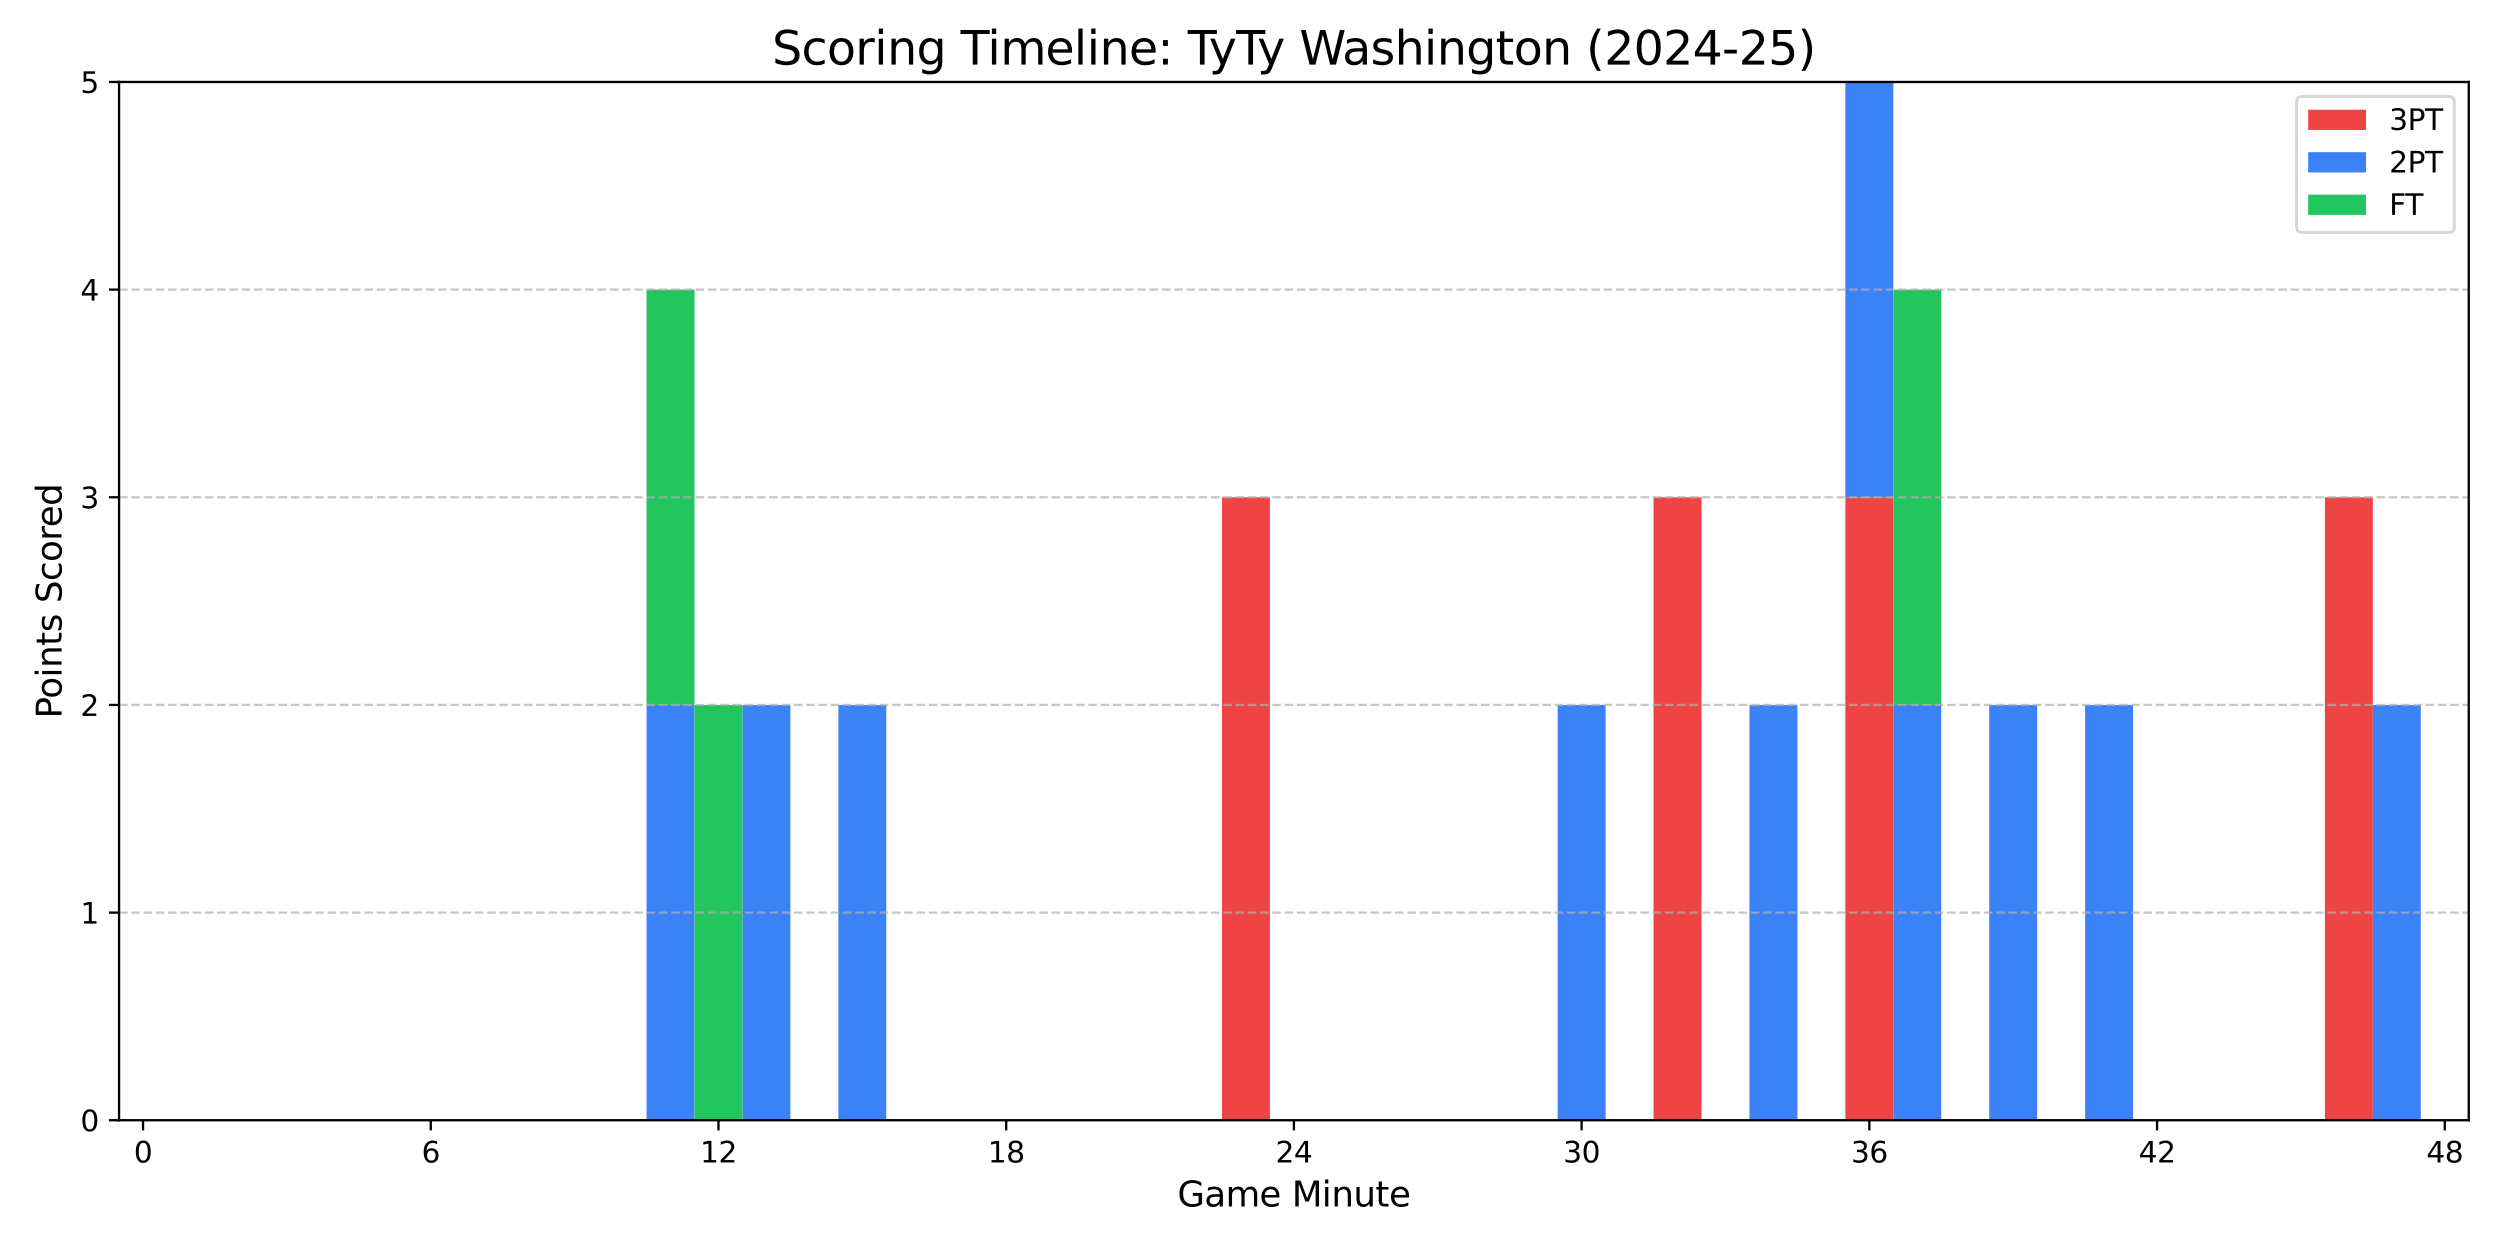 <?xml version="1.0" encoding="utf-8" standalone="no"?>
<!DOCTYPE svg PUBLIC "-//W3C//DTD SVG 1.1//EN"
  "http://www.w3.org/Graphics/SVG/1.1/DTD/svg11.dtd">
<svg xmlns:xlink="http://www.w3.org/1999/xlink" width="864pt" height="432pt" viewBox="0 0 864 432" xmlns="http://www.w3.org/2000/svg" version="1.1">
 <defs>
  <style type="text/css">*{stroke-linejoin: round; stroke-linecap: butt}</style>
 </defs>
 <g id="figure_1">
  <g id="patch_1">
   <path d="M 0 432 
L 864 432 
L 864 0 
L 0 0 
z
" style="fill: #ffffff"/>
  </g>
  <g id="axes_1">
   <g id="patch_2">
    <path d="M 41.15 387.16 
L 853.2 387.16 
L 853.2 28.32 
L 41.15 28.32 
z
" style="fill: #ffffff"/>
   </g>
   <g id="patch_3">
    <path d="M 41.15 387.16 
L 57.722 387.16 
L 57.722 387.16 
L 41.15 387.16 
z
" clip-path="url(#pd0a0f90d76)" style="fill: #ef4444"/>
   </g>
   <g id="patch_4">
    <path d="M 57.722 387.16 
L 74.295 387.16 
L 74.295 387.16 
L 57.722 387.16 
z
" clip-path="url(#pd0a0f90d76)" style="fill: #ef4444"/>
   </g>
   <g id="patch_5">
    <path d="M 74.295 387.16 
L 90.867 387.16 
L 90.867 387.16 
L 74.295 387.16 
z
" clip-path="url(#pd0a0f90d76)" style="fill: #ef4444"/>
   </g>
   <g id="patch_6">
    <path d="M 90.867 387.16 
L 107.44 387.16 
L 107.44 387.16 
L 90.867 387.16 
z
" clip-path="url(#pd0a0f90d76)" style="fill: #ef4444"/>
   </g>
   <g id="patch_7">
    <path d="M 107.44 387.16 
L 124.012 387.16 
L 124.012 387.16 
L 107.44 387.16 
z
" clip-path="url(#pd0a0f90d76)" style="fill: #ef4444"/>
   </g>
   <g id="patch_8">
    <path d="M 124.012 387.16 
L 140.585 387.16 
L 140.585 387.16 
L 124.012 387.16 
z
" clip-path="url(#pd0a0f90d76)" style="fill: #ef4444"/>
   </g>
   <g id="patch_9">
    <path d="M 140.585 387.16 
L 157.157 387.16 
L 157.157 387.16 
L 140.585 387.16 
z
" clip-path="url(#pd0a0f90d76)" style="fill: #ef4444"/>
   </g>
   <g id="patch_10">
    <path d="M 157.157 387.16 
L 173.73 387.16 
L 173.73 387.16 
L 157.157 387.16 
z
" clip-path="url(#pd0a0f90d76)" style="fill: #ef4444"/>
   </g>
   <g id="patch_11">
    <path d="M 173.73 387.16 
L 190.302 387.16 
L 190.302 387.16 
L 173.73 387.16 
z
" clip-path="url(#pd0a0f90d76)" style="fill: #ef4444"/>
   </g>
   <g id="patch_12">
    <path d="M 190.302 387.16 
L 206.874 387.16 
L 206.874 387.16 
L 190.302 387.16 
z
" clip-path="url(#pd0a0f90d76)" style="fill: #ef4444"/>
   </g>
   <g id="patch_13">
    <path d="M 206.874 387.16 
L 223.447 387.16 
L 223.447 387.16 
L 206.874 387.16 
z
" clip-path="url(#pd0a0f90d76)" style="fill: #ef4444"/>
   </g>
   <g id="patch_14">
    <path d="M 223.447 387.16 
L 240.019 387.16 
L 240.019 387.16 
L 223.447 387.16 
z
" clip-path="url(#pd0a0f90d76)" style="fill: #ef4444"/>
   </g>
   <g id="patch_15">
    <path d="M 240.019 387.16 
L 256.592 387.16 
L 256.592 387.16 
L 240.019 387.16 
z
" clip-path="url(#pd0a0f90d76)" style="fill: #ef4444"/>
   </g>
   <g id="patch_16">
    <path d="M 256.592 387.16 
L 273.164 387.16 
L 273.164 387.16 
L 256.592 387.16 
z
" clip-path="url(#pd0a0f90d76)" style="fill: #ef4444"/>
   </g>
   <g id="patch_17">
    <path d="M 273.164 387.16 
L 289.737 387.16 
L 289.737 387.16 
L 273.164 387.16 
z
" clip-path="url(#pd0a0f90d76)" style="fill: #ef4444"/>
   </g>
   <g id="patch_18">
    <path d="M 289.737 387.16 
L 306.309 387.16 
L 306.309 387.16 
L 289.737 387.16 
z
" clip-path="url(#pd0a0f90d76)" style="fill: #ef4444"/>
   </g>
   <g id="patch_19">
    <path d="M 306.309 387.16 
L 322.882 387.16 
L 322.882 387.16 
L 306.309 387.16 
z
" clip-path="url(#pd0a0f90d76)" style="fill: #ef4444"/>
   </g>
   <g id="patch_20">
    <path d="M 322.882 387.16 
L 339.454 387.16 
L 339.454 387.16 
L 322.882 387.16 
z
" clip-path="url(#pd0a0f90d76)" style="fill: #ef4444"/>
   </g>
   <g id="patch_21">
    <path d="M 339.454 387.16 
L 356.027 387.16 
L 356.027 387.16 
L 339.454 387.16 
z
" clip-path="url(#pd0a0f90d76)" style="fill: #ef4444"/>
   </g>
   <g id="patch_22">
    <path d="M 356.027 387.16 
L 372.599 387.16 
L 372.599 387.16 
L 356.027 387.16 
z
" clip-path="url(#pd0a0f90d76)" style="fill: #ef4444"/>
   </g>
   <g id="patch_23">
    <path d="M 372.599 387.16 
L 389.171 387.16 
L 389.171 387.16 
L 372.599 387.16 
z
" clip-path="url(#pd0a0f90d76)" style="fill: #ef4444"/>
   </g>
   <g id="patch_24">
    <path d="M 389.171 387.16 
L 405.744 387.16 
L 405.744 387.16 
L 389.171 387.16 
z
" clip-path="url(#pd0a0f90d76)" style="fill: #ef4444"/>
   </g>
   <g id="patch_25">
    <path d="M 405.744 387.16 
L 422.316 387.16 
L 422.316 387.16 
L 405.744 387.16 
z
" clip-path="url(#pd0a0f90d76)" style="fill: #ef4444"/>
   </g>
   <g id="patch_26">
    <path d="M 422.316 387.16 
L 438.889 387.16 
L 438.889 171.856 
L 422.316 171.856 
z
" clip-path="url(#pd0a0f90d76)" style="fill: #ef4444"/>
   </g>
   <g id="patch_27">
    <path d="M 438.889 387.16 
L 455.461 387.16 
L 455.461 387.16 
L 438.889 387.16 
z
" clip-path="url(#pd0a0f90d76)" style="fill: #ef4444"/>
   </g>
   <g id="patch_28">
    <path d="M 455.461 387.16 
L 472.034 387.16 
L 472.034 387.16 
L 455.461 387.16 
z
" clip-path="url(#pd0a0f90d76)" style="fill: #ef4444"/>
   </g>
   <g id="patch_29">
    <path d="M 472.034 387.16 
L 488.606 387.16 
L 488.606 387.16 
L 472.034 387.16 
z
" clip-path="url(#pd0a0f90d76)" style="fill: #ef4444"/>
   </g>
   <g id="patch_30">
    <path d="M 488.606 387.16 
L 505.179 387.16 
L 505.179 387.16 
L 488.606 387.16 
z
" clip-path="url(#pd0a0f90d76)" style="fill: #ef4444"/>
   </g>
   <g id="patch_31">
    <path d="M 505.179 387.16 
L 521.751 387.16 
L 521.751 387.16 
L 505.179 387.16 
z
" clip-path="url(#pd0a0f90d76)" style="fill: #ef4444"/>
   </g>
   <g id="patch_32">
    <path d="M 521.751 387.16 
L 538.323 387.16 
L 538.323 387.16 
L 521.751 387.16 
z
" clip-path="url(#pd0a0f90d76)" style="fill: #ef4444"/>
   </g>
   <g id="patch_33">
    <path d="M 538.323 387.16 
L 554.896 387.16 
L 554.896 387.16 
L 538.323 387.16 
z
" clip-path="url(#pd0a0f90d76)" style="fill: #ef4444"/>
   </g>
   <g id="patch_34">
    <path d="M 554.896 387.16 
L 571.468 387.16 
L 571.468 387.16 
L 554.896 387.16 
z
" clip-path="url(#pd0a0f90d76)" style="fill: #ef4444"/>
   </g>
   <g id="patch_35">
    <path d="M 571.468 387.16 
L 588.041 387.16 
L 588.041 171.856 
L 571.468 171.856 
z
" clip-path="url(#pd0a0f90d76)" style="fill: #ef4444"/>
   </g>
   <g id="patch_36">
    <path d="M 588.041 387.16 
L 604.613 387.16 
L 604.613 387.16 
L 588.041 387.16 
z
" clip-path="url(#pd0a0f90d76)" style="fill: #ef4444"/>
   </g>
   <g id="patch_37">
    <path d="M 604.613 387.16 
L 621.186 387.16 
L 621.186 387.16 
L 604.613 387.16 
z
" clip-path="url(#pd0a0f90d76)" style="fill: #ef4444"/>
   </g>
   <g id="patch_38">
    <path d="M 621.186 387.16 
L 637.758 387.16 
L 637.758 387.16 
L 621.186 387.16 
z
" clip-path="url(#pd0a0f90d76)" style="fill: #ef4444"/>
   </g>
   <g id="patch_39">
    <path d="M 637.758 387.16 
L 654.331 387.16 
L 654.331 171.856 
L 637.758 171.856 
z
" clip-path="url(#pd0a0f90d76)" style="fill: #ef4444"/>
   </g>
   <g id="patch_40">
    <path d="M 654.331 387.16 
L 670.903 387.16 
L 670.903 387.16 
L 654.331 387.16 
z
" clip-path="url(#pd0a0f90d76)" style="fill: #ef4444"/>
   </g>
   <g id="patch_41">
    <path d="M 670.903 387.16 
L 687.476 387.16 
L 687.476 387.16 
L 670.903 387.16 
z
" clip-path="url(#pd0a0f90d76)" style="fill: #ef4444"/>
   </g>
   <g id="patch_42">
    <path d="M 687.476 387.16 
L 704.048 387.16 
L 704.048 387.16 
L 687.476 387.16 
z
" clip-path="url(#pd0a0f90d76)" style="fill: #ef4444"/>
   </g>
   <g id="patch_43">
    <path d="M 704.048 387.16 
L 720.62 387.16 
L 720.62 387.16 
L 704.048 387.16 
z
" clip-path="url(#pd0a0f90d76)" style="fill: #ef4444"/>
   </g>
   <g id="patch_44">
    <path d="M 720.62 387.16 
L 737.193 387.16 
L 737.193 387.16 
L 720.62 387.16 
z
" clip-path="url(#pd0a0f90d76)" style="fill: #ef4444"/>
   </g>
   <g id="patch_45">
    <path d="M 737.193 387.16 
L 753.765 387.16 
L 753.765 387.16 
L 737.193 387.16 
z
" clip-path="url(#pd0a0f90d76)" style="fill: #ef4444"/>
   </g>
   <g id="patch_46">
    <path d="M 753.765 387.16 
L 770.338 387.16 
L 770.338 387.16 
L 753.765 387.16 
z
" clip-path="url(#pd0a0f90d76)" style="fill: #ef4444"/>
   </g>
   <g id="patch_47">
    <path d="M 770.338 387.16 
L 786.91 387.16 
L 786.91 387.16 
L 770.338 387.16 
z
" clip-path="url(#pd0a0f90d76)" style="fill: #ef4444"/>
   </g>
   <g id="patch_48">
    <path d="M 786.91 387.16 
L 803.483 387.16 
L 803.483 387.16 
L 786.91 387.16 
z
" clip-path="url(#pd0a0f90d76)" style="fill: #ef4444"/>
   </g>
   <g id="patch_49">
    <path d="M 803.483 387.16 
L 820.055 387.16 
L 820.055 171.856 
L 803.483 171.856 
z
" clip-path="url(#pd0a0f90d76)" style="fill: #ef4444"/>
   </g>
   <g id="patch_50">
    <path d="M 820.055 387.16 
L 836.628 387.16 
L 836.628 387.16 
L 820.055 387.16 
z
" clip-path="url(#pd0a0f90d76)" style="fill: #ef4444"/>
   </g>
   <g id="patch_51">
    <path d="M 41.15 387.16 
L 57.722 387.16 
L 57.722 387.16 
L 41.15 387.16 
z
" clip-path="url(#pd0a0f90d76)" style="fill: #3b82f6"/>
   </g>
   <g id="patch_52">
    <path d="M 57.722 387.16 
L 74.295 387.16 
L 74.295 387.16 
L 57.722 387.16 
z
" clip-path="url(#pd0a0f90d76)" style="fill: #3b82f6"/>
   </g>
   <g id="patch_53">
    <path d="M 74.295 387.16 
L 90.867 387.16 
L 90.867 387.16 
L 74.295 387.16 
z
" clip-path="url(#pd0a0f90d76)" style="fill: #3b82f6"/>
   </g>
   <g id="patch_54">
    <path d="M 90.867 387.16 
L 107.44 387.16 
L 107.44 387.16 
L 90.867 387.16 
z
" clip-path="url(#pd0a0f90d76)" style="fill: #3b82f6"/>
   </g>
   <g id="patch_55">
    <path d="M 107.44 387.16 
L 124.012 387.16 
L 124.012 387.16 
L 107.44 387.16 
z
" clip-path="url(#pd0a0f90d76)" style="fill: #3b82f6"/>
   </g>
   <g id="patch_56">
    <path d="M 124.012 387.16 
L 140.585 387.16 
L 140.585 387.16 
L 124.012 387.16 
z
" clip-path="url(#pd0a0f90d76)" style="fill: #3b82f6"/>
   </g>
   <g id="patch_57">
    <path d="M 140.585 387.16 
L 157.157 387.16 
L 157.157 387.16 
L 140.585 387.16 
z
" clip-path="url(#pd0a0f90d76)" style="fill: #3b82f6"/>
   </g>
   <g id="patch_58">
    <path d="M 157.157 387.16 
L 173.73 387.16 
L 173.73 387.16 
L 157.157 387.16 
z
" clip-path="url(#pd0a0f90d76)" style="fill: #3b82f6"/>
   </g>
   <g id="patch_59">
    <path d="M 173.73 387.16 
L 190.302 387.16 
L 190.302 387.16 
L 173.73 387.16 
z
" clip-path="url(#pd0a0f90d76)" style="fill: #3b82f6"/>
   </g>
   <g id="patch_60">
    <path d="M 190.302 387.16 
L 206.874 387.16 
L 206.874 387.16 
L 190.302 387.16 
z
" clip-path="url(#pd0a0f90d76)" style="fill: #3b82f6"/>
   </g>
   <g id="patch_61">
    <path d="M 206.874 387.16 
L 223.447 387.16 
L 223.447 387.16 
L 206.874 387.16 
z
" clip-path="url(#pd0a0f90d76)" style="fill: #3b82f6"/>
   </g>
   <g id="patch_62">
    <path d="M 223.447 387.16 
L 240.019 387.16 
L 240.019 243.624 
L 223.447 243.624 
z
" clip-path="url(#pd0a0f90d76)" style="fill: #3b82f6"/>
   </g>
   <g id="patch_63">
    <path d="M 240.019 387.16 
L 256.592 387.16 
L 256.592 387.16 
L 240.019 387.16 
z
" clip-path="url(#pd0a0f90d76)" style="fill: #3b82f6"/>
   </g>
   <g id="patch_64">
    <path d="M 256.592 387.16 
L 273.164 387.16 
L 273.164 243.624 
L 256.592 243.624 
z
" clip-path="url(#pd0a0f90d76)" style="fill: #3b82f6"/>
   </g>
   <g id="patch_65">
    <path d="M 273.164 387.16 
L 289.737 387.16 
L 289.737 387.16 
L 273.164 387.16 
z
" clip-path="url(#pd0a0f90d76)" style="fill: #3b82f6"/>
   </g>
   <g id="patch_66">
    <path d="M 289.737 387.16 
L 306.309 387.16 
L 306.309 243.624 
L 289.737 243.624 
z
" clip-path="url(#pd0a0f90d76)" style="fill: #3b82f6"/>
   </g>
   <g id="patch_67">
    <path d="M 306.309 387.16 
L 322.882 387.16 
L 322.882 387.16 
L 306.309 387.16 
z
" clip-path="url(#pd0a0f90d76)" style="fill: #3b82f6"/>
   </g>
   <g id="patch_68">
    <path d="M 322.882 387.16 
L 339.454 387.16 
L 339.454 387.16 
L 322.882 387.16 
z
" clip-path="url(#pd0a0f90d76)" style="fill: #3b82f6"/>
   </g>
   <g id="patch_69">
    <path d="M 339.454 387.16 
L 356.027 387.16 
L 356.027 387.16 
L 339.454 387.16 
z
" clip-path="url(#pd0a0f90d76)" style="fill: #3b82f6"/>
   </g>
   <g id="patch_70">
    <path d="M 356.027 387.16 
L 372.599 387.16 
L 372.599 387.16 
L 356.027 387.16 
z
" clip-path="url(#pd0a0f90d76)" style="fill: #3b82f6"/>
   </g>
   <g id="patch_71">
    <path d="M 372.599 387.16 
L 389.171 387.16 
L 389.171 387.16 
L 372.599 387.16 
z
" clip-path="url(#pd0a0f90d76)" style="fill: #3b82f6"/>
   </g>
   <g id="patch_72">
    <path d="M 389.171 387.16 
L 405.744 387.16 
L 405.744 387.16 
L 389.171 387.16 
z
" clip-path="url(#pd0a0f90d76)" style="fill: #3b82f6"/>
   </g>
   <g id="patch_73">
    <path d="M 405.744 387.16 
L 422.316 387.16 
L 422.316 387.16 
L 405.744 387.16 
z
" clip-path="url(#pd0a0f90d76)" style="fill: #3b82f6"/>
   </g>
   <g id="patch_74">
    <path d="M 422.316 171.856 
L 438.889 171.856 
L 438.889 171.856 
L 422.316 171.856 
z
" clip-path="url(#pd0a0f90d76)" style="fill: #3b82f6"/>
   </g>
   <g id="patch_75">
    <path d="M 438.889 387.16 
L 455.461 387.16 
L 455.461 387.16 
L 438.889 387.16 
z
" clip-path="url(#pd0a0f90d76)" style="fill: #3b82f6"/>
   </g>
   <g id="patch_76">
    <path d="M 455.461 387.16 
L 472.034 387.16 
L 472.034 387.16 
L 455.461 387.16 
z
" clip-path="url(#pd0a0f90d76)" style="fill: #3b82f6"/>
   </g>
   <g id="patch_77">
    <path d="M 472.034 387.16 
L 488.606 387.16 
L 488.606 387.16 
L 472.034 387.16 
z
" clip-path="url(#pd0a0f90d76)" style="fill: #3b82f6"/>
   </g>
   <g id="patch_78">
    <path d="M 488.606 387.16 
L 505.179 387.16 
L 505.179 387.16 
L 488.606 387.16 
z
" clip-path="url(#pd0a0f90d76)" style="fill: #3b82f6"/>
   </g>
   <g id="patch_79">
    <path d="M 505.179 387.16 
L 521.751 387.16 
L 521.751 387.16 
L 505.179 387.16 
z
" clip-path="url(#pd0a0f90d76)" style="fill: #3b82f6"/>
   </g>
   <g id="patch_80">
    <path d="M 521.751 387.16 
L 538.323 387.16 
L 538.323 387.16 
L 521.751 387.16 
z
" clip-path="url(#pd0a0f90d76)" style="fill: #3b82f6"/>
   </g>
   <g id="patch_81">
    <path d="M 538.323 387.16 
L 554.896 387.16 
L 554.896 243.624 
L 538.323 243.624 
z
" clip-path="url(#pd0a0f90d76)" style="fill: #3b82f6"/>
   </g>
   <g id="patch_82">
    <path d="M 554.896 387.16 
L 571.468 387.16 
L 571.468 387.16 
L 554.896 387.16 
z
" clip-path="url(#pd0a0f90d76)" style="fill: #3b82f6"/>
   </g>
   <g id="patch_83">
    <path d="M 571.468 171.856 
L 588.041 171.856 
L 588.041 171.856 
L 571.468 171.856 
z
" clip-path="url(#pd0a0f90d76)" style="fill: #3b82f6"/>
   </g>
   <g id="patch_84">
    <path d="M 588.041 387.16 
L 604.613 387.16 
L 604.613 387.16 
L 588.041 387.16 
z
" clip-path="url(#pd0a0f90d76)" style="fill: #3b82f6"/>
   </g>
   <g id="patch_85">
    <path d="M 604.613 387.16 
L 621.186 387.16 
L 621.186 243.624 
L 604.613 243.624 
z
" clip-path="url(#pd0a0f90d76)" style="fill: #3b82f6"/>
   </g>
   <g id="patch_86">
    <path d="M 621.186 387.16 
L 637.758 387.16 
L 637.758 387.16 
L 621.186 387.16 
z
" clip-path="url(#pd0a0f90d76)" style="fill: #3b82f6"/>
   </g>
   <g id="patch_87">
    <path d="M 637.758 171.856 
L 654.331 171.856 
L 654.331 28.32 
L 637.758 28.32 
z
" clip-path="url(#pd0a0f90d76)" style="fill: #3b82f6"/>
   </g>
   <g id="patch_88">
    <path d="M 654.331 387.16 
L 670.903 387.16 
L 670.903 243.624 
L 654.331 243.624 
z
" clip-path="url(#pd0a0f90d76)" style="fill: #3b82f6"/>
   </g>
   <g id="patch_89">
    <path d="M 670.903 387.16 
L 687.476 387.16 
L 687.476 387.16 
L 670.903 387.16 
z
" clip-path="url(#pd0a0f90d76)" style="fill: #3b82f6"/>
   </g>
   <g id="patch_90">
    <path d="M 687.476 387.16 
L 704.048 387.16 
L 704.048 243.624 
L 687.476 243.624 
z
" clip-path="url(#pd0a0f90d76)" style="fill: #3b82f6"/>
   </g>
   <g id="patch_91">
    <path d="M 704.048 387.16 
L 720.62 387.16 
L 720.62 387.16 
L 704.048 387.16 
z
" clip-path="url(#pd0a0f90d76)" style="fill: #3b82f6"/>
   </g>
   <g id="patch_92">
    <path d="M 720.62 387.16 
L 737.193 387.16 
L 737.193 243.624 
L 720.62 243.624 
z
" clip-path="url(#pd0a0f90d76)" style="fill: #3b82f6"/>
   </g>
   <g id="patch_93">
    <path d="M 737.193 387.16 
L 753.765 387.16 
L 753.765 387.16 
L 737.193 387.16 
z
" clip-path="url(#pd0a0f90d76)" style="fill: #3b82f6"/>
   </g>
   <g id="patch_94">
    <path d="M 753.765 387.16 
L 770.338 387.16 
L 770.338 387.16 
L 753.765 387.16 
z
" clip-path="url(#pd0a0f90d76)" style="fill: #3b82f6"/>
   </g>
   <g id="patch_95">
    <path d="M 770.338 387.16 
L 786.91 387.16 
L 786.91 387.16 
L 770.338 387.16 
z
" clip-path="url(#pd0a0f90d76)" style="fill: #3b82f6"/>
   </g>
   <g id="patch_96">
    <path d="M 786.91 387.16 
L 803.483 387.16 
L 803.483 387.16 
L 786.91 387.16 
z
" clip-path="url(#pd0a0f90d76)" style="fill: #3b82f6"/>
   </g>
   <g id="patch_97">
    <path d="M 803.483 171.856 
L 820.055 171.856 
L 820.055 171.856 
L 803.483 171.856 
z
" clip-path="url(#pd0a0f90d76)" style="fill: #3b82f6"/>
   </g>
   <g id="patch_98">
    <path d="M 820.055 387.16 
L 836.628 387.16 
L 836.628 243.624 
L 820.055 243.624 
z
" clip-path="url(#pd0a0f90d76)" style="fill: #3b82f6"/>
   </g>
   <g id="patch_99">
    <path d="M 41.15 387.16 
L 57.722 387.16 
L 57.722 387.16 
L 41.15 387.16 
z
" clip-path="url(#pd0a0f90d76)" style="fill: #22c55e"/>
   </g>
   <g id="patch_100">
    <path d="M 57.722 387.16 
L 74.295 387.16 
L 74.295 387.16 
L 57.722 387.16 
z
" clip-path="url(#pd0a0f90d76)" style="fill: #22c55e"/>
   </g>
   <g id="patch_101">
    <path d="M 74.295 387.16 
L 90.867 387.16 
L 90.867 387.16 
L 74.295 387.16 
z
" clip-path="url(#pd0a0f90d76)" style="fill: #22c55e"/>
   </g>
   <g id="patch_102">
    <path d="M 90.867 387.16 
L 107.44 387.16 
L 107.44 387.16 
L 90.867 387.16 
z
" clip-path="url(#pd0a0f90d76)" style="fill: #22c55e"/>
   </g>
   <g id="patch_103">
    <path d="M 107.44 387.16 
L 124.012 387.16 
L 124.012 387.16 
L 107.44 387.16 
z
" clip-path="url(#pd0a0f90d76)" style="fill: #22c55e"/>
   </g>
   <g id="patch_104">
    <path d="M 124.012 387.16 
L 140.585 387.16 
L 140.585 387.16 
L 124.012 387.16 
z
" clip-path="url(#pd0a0f90d76)" style="fill: #22c55e"/>
   </g>
   <g id="patch_105">
    <path d="M 140.585 387.16 
L 157.157 387.16 
L 157.157 387.16 
L 140.585 387.16 
z
" clip-path="url(#pd0a0f90d76)" style="fill: #22c55e"/>
   </g>
   <g id="patch_106">
    <path d="M 157.157 387.16 
L 173.73 387.16 
L 173.73 387.16 
L 157.157 387.16 
z
" clip-path="url(#pd0a0f90d76)" style="fill: #22c55e"/>
   </g>
   <g id="patch_107">
    <path d="M 173.73 387.16 
L 190.302 387.16 
L 190.302 387.16 
L 173.73 387.16 
z
" clip-path="url(#pd0a0f90d76)" style="fill: #22c55e"/>
   </g>
   <g id="patch_108">
    <path d="M 190.302 387.16 
L 206.874 387.16 
L 206.874 387.16 
L 190.302 387.16 
z
" clip-path="url(#pd0a0f90d76)" style="fill: #22c55e"/>
   </g>
   <g id="patch_109">
    <path d="M 206.874 387.16 
L 223.447 387.16 
L 223.447 387.16 
L 206.874 387.16 
z
" clip-path="url(#pd0a0f90d76)" style="fill: #22c55e"/>
   </g>
   <g id="patch_110">
    <path d="M 223.447 243.624 
L 240.019 243.624 
L 240.019 100.088 
L 223.447 100.088 
z
" clip-path="url(#pd0a0f90d76)" style="fill: #22c55e"/>
   </g>
   <g id="patch_111">
    <path d="M 240.019 387.16 
L 256.592 387.16 
L 256.592 243.624 
L 240.019 243.624 
z
" clip-path="url(#pd0a0f90d76)" style="fill: #22c55e"/>
   </g>
   <g id="patch_112">
    <path d="M 256.592 243.624 
L 273.164 243.624 
L 273.164 243.624 
L 256.592 243.624 
z
" clip-path="url(#pd0a0f90d76)" style="fill: #22c55e"/>
   </g>
   <g id="patch_113">
    <path d="M 273.164 387.16 
L 289.737 387.16 
L 289.737 387.16 
L 273.164 387.16 
z
" clip-path="url(#pd0a0f90d76)" style="fill: #22c55e"/>
   </g>
   <g id="patch_114">
    <path d="M 289.737 243.624 
L 306.309 243.624 
L 306.309 243.624 
L 289.737 243.624 
z
" clip-path="url(#pd0a0f90d76)" style="fill: #22c55e"/>
   </g>
   <g id="patch_115">
    <path d="M 306.309 387.16 
L 322.882 387.16 
L 322.882 387.16 
L 306.309 387.16 
z
" clip-path="url(#pd0a0f90d76)" style="fill: #22c55e"/>
   </g>
   <g id="patch_116">
    <path d="M 322.882 387.16 
L 339.454 387.16 
L 339.454 387.16 
L 322.882 387.16 
z
" clip-path="url(#pd0a0f90d76)" style="fill: #22c55e"/>
   </g>
   <g id="patch_117">
    <path d="M 339.454 387.16 
L 356.027 387.16 
L 356.027 387.16 
L 339.454 387.16 
z
" clip-path="url(#pd0a0f90d76)" style="fill: #22c55e"/>
   </g>
   <g id="patch_118">
    <path d="M 356.027 387.16 
L 372.599 387.16 
L 372.599 387.16 
L 356.027 387.16 
z
" clip-path="url(#pd0a0f90d76)" style="fill: #22c55e"/>
   </g>
   <g id="patch_119">
    <path d="M 372.599 387.16 
L 389.171 387.16 
L 389.171 387.16 
L 372.599 387.16 
z
" clip-path="url(#pd0a0f90d76)" style="fill: #22c55e"/>
   </g>
   <g id="patch_120">
    <path d="M 389.171 387.16 
L 405.744 387.16 
L 405.744 387.16 
L 389.171 387.16 
z
" clip-path="url(#pd0a0f90d76)" style="fill: #22c55e"/>
   </g>
   <g id="patch_121">
    <path d="M 405.744 387.16 
L 422.316 387.16 
L 422.316 387.16 
L 405.744 387.16 
z
" clip-path="url(#pd0a0f90d76)" style="fill: #22c55e"/>
   </g>
   <g id="patch_122">
    <path d="M 422.316 171.856 
L 438.889 171.856 
L 438.889 171.856 
L 422.316 171.856 
z
" clip-path="url(#pd0a0f90d76)" style="fill: #22c55e"/>
   </g>
   <g id="patch_123">
    <path d="M 438.889 387.16 
L 455.461 387.16 
L 455.461 387.16 
L 438.889 387.16 
z
" clip-path="url(#pd0a0f90d76)" style="fill: #22c55e"/>
   </g>
   <g id="patch_124">
    <path d="M 455.461 387.16 
L 472.034 387.16 
L 472.034 387.16 
L 455.461 387.16 
z
" clip-path="url(#pd0a0f90d76)" style="fill: #22c55e"/>
   </g>
   <g id="patch_125">
    <path d="M 472.034 387.16 
L 488.606 387.16 
L 488.606 387.16 
L 472.034 387.16 
z
" clip-path="url(#pd0a0f90d76)" style="fill: #22c55e"/>
   </g>
   <g id="patch_126">
    <path d="M 488.606 387.16 
L 505.179 387.16 
L 505.179 387.16 
L 488.606 387.16 
z
" clip-path="url(#pd0a0f90d76)" style="fill: #22c55e"/>
   </g>
   <g id="patch_127">
    <path d="M 505.179 387.16 
L 521.751 387.16 
L 521.751 387.16 
L 505.179 387.16 
z
" clip-path="url(#pd0a0f90d76)" style="fill: #22c55e"/>
   </g>
   <g id="patch_128">
    <path d="M 521.751 387.16 
L 538.323 387.16 
L 538.323 387.16 
L 521.751 387.16 
z
" clip-path="url(#pd0a0f90d76)" style="fill: #22c55e"/>
   </g>
   <g id="patch_129">
    <path d="M 538.323 243.624 
L 554.896 243.624 
L 554.896 243.624 
L 538.323 243.624 
z
" clip-path="url(#pd0a0f90d76)" style="fill: #22c55e"/>
   </g>
   <g id="patch_130">
    <path d="M 554.896 387.16 
L 571.468 387.16 
L 571.468 387.16 
L 554.896 387.16 
z
" clip-path="url(#pd0a0f90d76)" style="fill: #22c55e"/>
   </g>
   <g id="patch_131">
    <path d="M 571.468 171.856 
L 588.041 171.856 
L 588.041 171.856 
L 571.468 171.856 
z
" clip-path="url(#pd0a0f90d76)" style="fill: #22c55e"/>
   </g>
   <g id="patch_132">
    <path d="M 588.041 387.16 
L 604.613 387.16 
L 604.613 387.16 
L 588.041 387.16 
z
" clip-path="url(#pd0a0f90d76)" style="fill: #22c55e"/>
   </g>
   <g id="patch_133">
    <path d="M 604.613 243.624 
L 621.186 243.624 
L 621.186 243.624 
L 604.613 243.624 
z
" clip-path="url(#pd0a0f90d76)" style="fill: #22c55e"/>
   </g>
   <g id="patch_134">
    <path d="M 621.186 387.16 
L 637.758 387.16 
L 637.758 387.16 
L 621.186 387.16 
z
" clip-path="url(#pd0a0f90d76)" style="fill: #22c55e"/>
   </g>
   <g id="patch_135">
    <path d="M 637.758 28.32 
L 654.331 28.32 
L 654.331 28.32 
L 637.758 28.32 
z
" clip-path="url(#pd0a0f90d76)" style="fill: #22c55e"/>
   </g>
   <g id="patch_136">
    <path d="M 654.331 243.624 
L 670.903 243.624 
L 670.903 100.088 
L 654.331 100.088 
z
" clip-path="url(#pd0a0f90d76)" style="fill: #22c55e"/>
   </g>
   <g id="patch_137">
    <path d="M 670.903 387.16 
L 687.476 387.16 
L 687.476 387.16 
L 670.903 387.16 
z
" clip-path="url(#pd0a0f90d76)" style="fill: #22c55e"/>
   </g>
   <g id="patch_138">
    <path d="M 687.476 243.624 
L 704.048 243.624 
L 704.048 243.624 
L 687.476 243.624 
z
" clip-path="url(#pd0a0f90d76)" style="fill: #22c55e"/>
   </g>
   <g id="patch_139">
    <path d="M 704.048 387.16 
L 720.62 387.16 
L 720.62 387.16 
L 704.048 387.16 
z
" clip-path="url(#pd0a0f90d76)" style="fill: #22c55e"/>
   </g>
   <g id="patch_140">
    <path d="M 720.62 243.624 
L 737.193 243.624 
L 737.193 243.624 
L 720.62 243.624 
z
" clip-path="url(#pd0a0f90d76)" style="fill: #22c55e"/>
   </g>
   <g id="patch_141">
    <path d="M 737.193 387.16 
L 753.765 387.16 
L 753.765 387.16 
L 737.193 387.16 
z
" clip-path="url(#pd0a0f90d76)" style="fill: #22c55e"/>
   </g>
   <g id="patch_142">
    <path d="M 753.765 387.16 
L 770.338 387.16 
L 770.338 387.16 
L 753.765 387.16 
z
" clip-path="url(#pd0a0f90d76)" style="fill: #22c55e"/>
   </g>
   <g id="patch_143">
    <path d="M 770.338 387.16 
L 786.91 387.16 
L 786.91 387.16 
L 770.338 387.16 
z
" clip-path="url(#pd0a0f90d76)" style="fill: #22c55e"/>
   </g>
   <g id="patch_144">
    <path d="M 786.91 387.16 
L 803.483 387.16 
L 803.483 387.16 
L 786.91 387.16 
z
" clip-path="url(#pd0a0f90d76)" style="fill: #22c55e"/>
   </g>
   <g id="patch_145">
    <path d="M 803.483 171.856 
L 820.055 171.856 
L 820.055 171.856 
L 803.483 171.856 
z
" clip-path="url(#pd0a0f90d76)" style="fill: #22c55e"/>
   </g>
   <g id="patch_146">
    <path d="M 820.055 243.624 
L 836.628 243.624 
L 836.628 243.624 
L 820.055 243.624 
z
" clip-path="url(#pd0a0f90d76)" style="fill: #22c55e"/>
   </g>
   <g id="matplotlib.axis_1">
    <g id="xtick_1">
     <g id="line2d_1">
      <defs>
       <path id="m7c5006596c" d="M 0 0 
L 0 3.5 
" style="stroke: #000000; stroke-width: 0.8"/>
      </defs>
      <g>
       <use xlink:href="#m7c5006596c" x="49.436" y="387.16" style="stroke: #000000; stroke-width: 0.8"/>
      </g>
     </g>
     <g id="text_1">
      <!-- 0 -->
      <g transform="translate(46.255 401.758) scale(0.1 -0.1)">
       <defs>
        <path id="DejaVuSans-30" d="M 2034 4250 
Q 1547 4250 1301 3770 
Q 1056 3291 1056 2328 
Q 1056 1369 1301 889 
Q 1547 409 2034 409 
Q 2525 409 2770 889 
Q 3016 1369 3016 2328 
Q 3016 3291 2770 3770 
Q 2525 4250 2034 4250 
z
M 2034 4750 
Q 2819 4750 3233 4129 
Q 3647 3509 3647 2328 
Q 3647 1150 3233 529 
Q 2819 -91 2034 -91 
Q 1250 -91 836 529 
Q 422 1150 422 2328 
Q 422 3509 836 4129 
Q 1250 4750 2034 4750 
z
" transform="scale(0.016)"/>
       </defs>
       <use xlink:href="#DejaVuSans-30"/>
      </g>
     </g>
    </g>
    <g id="xtick_2">
     <g id="line2d_2">
      <g>
       <use xlink:href="#m7c5006596c" x="148.871" y="387.16" style="stroke: #000000; stroke-width: 0.8"/>
      </g>
     </g>
     <g id="text_2">
      <!-- 6 -->
      <g transform="translate(145.69 401.758) scale(0.1 -0.1)">
       <defs>
        <path id="DejaVuSans-36" d="M 2113 2584 
Q 1688 2584 1439 2293 
Q 1191 2003 1191 1497 
Q 1191 994 1439 701 
Q 1688 409 2113 409 
Q 2538 409 2786 701 
Q 3034 994 3034 1497 
Q 3034 2003 2786 2293 
Q 2538 2584 2113 2584 
z
M 3366 4563 
L 3366 3988 
Q 3128 4100 2886 4159 
Q 2644 4219 2406 4219 
Q 1781 4219 1451 3797 
Q 1122 3375 1075 2522 
Q 1259 2794 1537 2939 
Q 1816 3084 2150 3084 
Q 2853 3084 3261 2657 
Q 3669 2231 3669 1497 
Q 3669 778 3244 343 
Q 2819 -91 2113 -91 
Q 1303 -91 875 529 
Q 447 1150 447 2328 
Q 447 3434 972 4092 
Q 1497 4750 2381 4750 
Q 2619 4750 2861 4703 
Q 3103 4656 3366 4563 
z
" transform="scale(0.016)"/>
       </defs>
       <use xlink:href="#DejaVuSans-36"/>
      </g>
     </g>
    </g>
    <g id="xtick_3">
     <g id="line2d_3">
      <g>
       <use xlink:href="#m7c5006596c" x="248.306" y="387.16" style="stroke: #000000; stroke-width: 0.8"/>
      </g>
     </g>
     <g id="text_3">
      <!-- 12 -->
      <g transform="translate(241.943 401.758) scale(0.1 -0.1)">
       <defs>
        <path id="DejaVuSans-31" d="M 794 531 
L 1825 531 
L 1825 4091 
L 703 3866 
L 703 4441 
L 1819 4666 
L 2450 4666 
L 2450 531 
L 3481 531 
L 3481 0 
L 794 0 
L 794 531 
z
" transform="scale(0.016)"/>
        <path id="DejaVuSans-32" d="M 1228 531 
L 3431 531 
L 3431 0 
L 469 0 
L 469 531 
Q 828 903 1448 1529 
Q 2069 2156 2228 2338 
Q 2531 2678 2651 2914 
Q 2772 3150 2772 3378 
Q 2772 3750 2511 3984 
Q 2250 4219 1831 4219 
Q 1534 4219 1204 4116 
Q 875 4013 500 3803 
L 500 4441 
Q 881 4594 1212 4672 
Q 1544 4750 1819 4750 
Q 2544 4750 2975 4387 
Q 3406 4025 3406 3419 
Q 3406 3131 3298 2873 
Q 3191 2616 2906 2266 
Q 2828 2175 2409 1742 
Q 1991 1309 1228 531 
z
" transform="scale(0.016)"/>
       </defs>
       <use xlink:href="#DejaVuSans-31"/>
       <use xlink:href="#DejaVuSans-32" transform="translate(63.623 0)"/>
      </g>
     </g>
    </g>
    <g id="xtick_4">
     <g id="line2d_4">
      <g>
       <use xlink:href="#m7c5006596c" x="347.74" y="387.16" style="stroke: #000000; stroke-width: 0.8"/>
      </g>
     </g>
     <g id="text_4">
      <!-- 18 -->
      <g transform="translate(341.378 401.758) scale(0.1 -0.1)">
       <defs>
        <path id="DejaVuSans-38" d="M 2034 2216 
Q 1584 2216 1326 1975 
Q 1069 1734 1069 1313 
Q 1069 891 1326 650 
Q 1584 409 2034 409 
Q 2484 409 2743 651 
Q 3003 894 3003 1313 
Q 3003 1734 2745 1975 
Q 2488 2216 2034 2216 
z
M 1403 2484 
Q 997 2584 770 2862 
Q 544 3141 544 3541 
Q 544 4100 942 4425 
Q 1341 4750 2034 4750 
Q 2731 4750 3128 4425 
Q 3525 4100 3525 3541 
Q 3525 3141 3298 2862 
Q 3072 2584 2669 2484 
Q 3125 2378 3379 2068 
Q 3634 1759 3634 1313 
Q 3634 634 3220 271 
Q 2806 -91 2034 -91 
Q 1263 -91 848 271 
Q 434 634 434 1313 
Q 434 1759 690 2068 
Q 947 2378 1403 2484 
z
M 1172 3481 
Q 1172 3119 1398 2916 
Q 1625 2713 2034 2713 
Q 2441 2713 2670 2916 
Q 2900 3119 2900 3481 
Q 2900 3844 2670 4047 
Q 2441 4250 2034 4250 
Q 1625 4250 1398 4047 
Q 1172 3844 1172 3481 
z
" transform="scale(0.016)"/>
       </defs>
       <use xlink:href="#DejaVuSans-31"/>
       <use xlink:href="#DejaVuSans-38" transform="translate(63.623 0)"/>
      </g>
     </g>
    </g>
    <g id="xtick_5">
     <g id="line2d_5">
      <g>
       <use xlink:href="#m7c5006596c" x="447.175" y="387.16" style="stroke: #000000; stroke-width: 0.8"/>
      </g>
     </g>
     <g id="text_5">
      <!-- 24 -->
      <g transform="translate(440.812 401.758) scale(0.1 -0.1)">
       <defs>
        <path id="DejaVuSans-34" d="M 2419 4116 
L 825 1625 
L 2419 1625 
L 2419 4116 
z
M 2253 4666 
L 3047 4666 
L 3047 1625 
L 3713 1625 
L 3713 1100 
L 3047 1100 
L 3047 0 
L 2419 0 
L 2419 1100 
L 313 1100 
L 313 1709 
L 2253 4666 
z
" transform="scale(0.016)"/>
       </defs>
       <use xlink:href="#DejaVuSans-32"/>
       <use xlink:href="#DejaVuSans-34" transform="translate(63.623 0)"/>
      </g>
     </g>
    </g>
    <g id="xtick_6">
     <g id="line2d_6">
      <g>
       <use xlink:href="#m7c5006596c" x="546.61" y="387.16" style="stroke: #000000; stroke-width: 0.8"/>
      </g>
     </g>
     <g id="text_6">
      <!-- 30 -->
      <g transform="translate(540.247 401.758) scale(0.1 -0.1)">
       <defs>
        <path id="DejaVuSans-33" d="M 2597 2516 
Q 3050 2419 3304 2112 
Q 3559 1806 3559 1356 
Q 3559 666 3084 287 
Q 2609 -91 1734 -91 
Q 1441 -91 1130 -33 
Q 819 25 488 141 
L 488 750 
Q 750 597 1062 519 
Q 1375 441 1716 441 
Q 2309 441 2620 675 
Q 2931 909 2931 1356 
Q 2931 1769 2642 2001 
Q 2353 2234 1838 2234 
L 1294 2234 
L 1294 2753 
L 1863 2753 
Q 2328 2753 2575 2939 
Q 2822 3125 2822 3475 
Q 2822 3834 2567 4026 
Q 2313 4219 1838 4219 
Q 1578 4219 1281 4162 
Q 984 4106 628 3988 
L 628 4550 
Q 988 4650 1302 4700 
Q 1616 4750 1894 4750 
Q 2613 4750 3031 4423 
Q 3450 4097 3450 3541 
Q 3450 3153 3228 2886 
Q 3006 2619 2597 2516 
z
" transform="scale(0.016)"/>
       </defs>
       <use xlink:href="#DejaVuSans-33"/>
       <use xlink:href="#DejaVuSans-30" transform="translate(63.623 0)"/>
      </g>
     </g>
    </g>
    <g id="xtick_7">
     <g id="line2d_7">
      <g>
       <use xlink:href="#m7c5006596c" x="646.044" y="387.16" style="stroke: #000000; stroke-width: 0.8"/>
      </g>
     </g>
     <g id="text_7">
      <!-- 36 -->
      <g transform="translate(639.682 401.758) scale(0.1 -0.1)">
       <use xlink:href="#DejaVuSans-33"/>
       <use xlink:href="#DejaVuSans-36" transform="translate(63.623 0)"/>
      </g>
     </g>
    </g>
    <g id="xtick_8">
     <g id="line2d_8">
      <g>
       <use xlink:href="#m7c5006596c" x="745.479" y="387.16" style="stroke: #000000; stroke-width: 0.8"/>
      </g>
     </g>
     <g id="text_8">
      <!-- 42 -->
      <g transform="translate(739.117 401.758) scale(0.1 -0.1)">
       <use xlink:href="#DejaVuSans-34"/>
       <use xlink:href="#DejaVuSans-32" transform="translate(63.623 0)"/>
      </g>
     </g>
    </g>
    <g id="xtick_9">
     <g id="line2d_9">
      <g>
       <use xlink:href="#m7c5006596c" x="844.914" y="387.16" style="stroke: #000000; stroke-width: 0.8"/>
      </g>
     </g>
     <g id="text_9">
      <!-- 48 -->
      <g transform="translate(838.551 401.758) scale(0.1 -0.1)">
       <use xlink:href="#DejaVuSans-34"/>
       <use xlink:href="#DejaVuSans-38" transform="translate(63.623 0)"/>
      </g>
     </g>
    </g>
    <g id="text_10">
     <!-- Game Minute -->
     <g transform="translate(406.913 416.956) scale(0.12 -0.12)">
      <defs>
       <path id="DejaVuSans-47" d="M 3809 666 
L 3809 1919 
L 2778 1919 
L 2778 2438 
L 4434 2438 
L 4434 434 
Q 4069 175 3628 42 
Q 3188 -91 2688 -91 
Q 1594 -91 976 548 
Q 359 1188 359 2328 
Q 359 3472 976 4111 
Q 1594 4750 2688 4750 
Q 3144 4750 3555 4637 
Q 3966 4525 4313 4306 
L 4313 3634 
Q 3963 3931 3569 4081 
Q 3175 4231 2741 4231 
Q 1884 4231 1454 3753 
Q 1025 3275 1025 2328 
Q 1025 1384 1454 906 
Q 1884 428 2741 428 
Q 3075 428 3337 486 
Q 3600 544 3809 666 
z
" transform="scale(0.016)"/>
       <path id="DejaVuSans-61" d="M 2194 1759 
Q 1497 1759 1228 1600 
Q 959 1441 959 1056 
Q 959 750 1161 570 
Q 1363 391 1709 391 
Q 2188 391 2477 730 
Q 2766 1069 2766 1631 
L 2766 1759 
L 2194 1759 
z
M 3341 1997 
L 3341 0 
L 2766 0 
L 2766 531 
Q 2569 213 2275 61 
Q 1981 -91 1556 -91 
Q 1019 -91 701 211 
Q 384 513 384 1019 
Q 384 1609 779 1909 
Q 1175 2209 1959 2209 
L 2766 2209 
L 2766 2266 
Q 2766 2663 2505 2880 
Q 2244 3097 1772 3097 
Q 1472 3097 1187 3025 
Q 903 2953 641 2809 
L 641 3341 
Q 956 3463 1253 3523 
Q 1550 3584 1831 3584 
Q 2591 3584 2966 3190 
Q 3341 2797 3341 1997 
z
" transform="scale(0.016)"/>
       <path id="DejaVuSans-6d" d="M 3328 2828 
Q 3544 3216 3844 3400 
Q 4144 3584 4550 3584 
Q 5097 3584 5394 3201 
Q 5691 2819 5691 2113 
L 5691 0 
L 5113 0 
L 5113 2094 
Q 5113 2597 4934 2840 
Q 4756 3084 4391 3084 
Q 3944 3084 3684 2787 
Q 3425 2491 3425 1978 
L 3425 0 
L 2847 0 
L 2847 2094 
Q 2847 2600 2669 2842 
Q 2491 3084 2119 3084 
Q 1678 3084 1418 2786 
Q 1159 2488 1159 1978 
L 1159 0 
L 581 0 
L 581 3500 
L 1159 3500 
L 1159 2956 
Q 1356 3278 1631 3431 
Q 1906 3584 2284 3584 
Q 2666 3584 2933 3390 
Q 3200 3197 3328 2828 
z
" transform="scale(0.016)"/>
       <path id="DejaVuSans-65" d="M 3597 1894 
L 3597 1613 
L 953 1613 
Q 991 1019 1311 708 
Q 1631 397 2203 397 
Q 2534 397 2845 478 
Q 3156 559 3463 722 
L 3463 178 
Q 3153 47 2828 -22 
Q 2503 -91 2169 -91 
Q 1331 -91 842 396 
Q 353 884 353 1716 
Q 353 2575 817 3079 
Q 1281 3584 2069 3584 
Q 2775 3584 3186 3129 
Q 3597 2675 3597 1894 
z
M 3022 2063 
Q 3016 2534 2758 2815 
Q 2500 3097 2075 3097 
Q 1594 3097 1305 2825 
Q 1016 2553 972 2059 
L 3022 2063 
z
" transform="scale(0.016)"/>
       <path id="DejaVuSans-20" transform="scale(0.016)"/>
       <path id="DejaVuSans-4d" d="M 628 4666 
L 1569 4666 
L 2759 1491 
L 3956 4666 
L 4897 4666 
L 4897 0 
L 4281 0 
L 4281 4097 
L 3078 897 
L 2444 897 
L 1241 4097 
L 1241 0 
L 628 0 
L 628 4666 
z
" transform="scale(0.016)"/>
       <path id="DejaVuSans-69" d="M 603 3500 
L 1178 3500 
L 1178 0 
L 603 0 
L 603 3500 
z
M 603 4863 
L 1178 4863 
L 1178 4134 
L 603 4134 
L 603 4863 
z
" transform="scale(0.016)"/>
       <path id="DejaVuSans-6e" d="M 3513 2113 
L 3513 0 
L 2938 0 
L 2938 2094 
Q 2938 2591 2744 2837 
Q 2550 3084 2163 3084 
Q 1697 3084 1428 2787 
Q 1159 2491 1159 1978 
L 1159 0 
L 581 0 
L 581 3500 
L 1159 3500 
L 1159 2956 
Q 1366 3272 1645 3428 
Q 1925 3584 2291 3584 
Q 2894 3584 3203 3211 
Q 3513 2838 3513 2113 
z
" transform="scale(0.016)"/>
       <path id="DejaVuSans-75" d="M 544 1381 
L 544 3500 
L 1119 3500 
L 1119 1403 
Q 1119 906 1312 657 
Q 1506 409 1894 409 
Q 2359 409 2629 706 
Q 2900 1003 2900 1516 
L 2900 3500 
L 3475 3500 
L 3475 0 
L 2900 0 
L 2900 538 
Q 2691 219 2414 64 
Q 2138 -91 1772 -91 
Q 1169 -91 856 284 
Q 544 659 544 1381 
z
M 1991 3584 
L 1991 3584 
z
" transform="scale(0.016)"/>
       <path id="DejaVuSans-74" d="M 1172 4494 
L 1172 3500 
L 2356 3500 
L 2356 3053 
L 1172 3053 
L 1172 1153 
Q 1172 725 1289 603 
Q 1406 481 1766 481 
L 2356 481 
L 2356 0 
L 1766 0 
Q 1100 0 847 248 
Q 594 497 594 1153 
L 594 3053 
L 172 3053 
L 172 3500 
L 594 3500 
L 594 4494 
L 1172 4494 
z
" transform="scale(0.016)"/>
      </defs>
      <use xlink:href="#DejaVuSans-47"/>
      <use xlink:href="#DejaVuSans-61" transform="translate(77.49 0)"/>
      <use xlink:href="#DejaVuSans-6d" transform="translate(138.77 0)"/>
      <use xlink:href="#DejaVuSans-65" transform="translate(236.182 0)"/>
      <use xlink:href="#DejaVuSans-20" transform="translate(297.705 0)"/>
      <use xlink:href="#DejaVuSans-4d" transform="translate(329.492 0)"/>
      <use xlink:href="#DejaVuSans-69" transform="translate(415.771 0)"/>
      <use xlink:href="#DejaVuSans-6e" transform="translate(443.555 0)"/>
      <use xlink:href="#DejaVuSans-75" transform="translate(506.934 0)"/>
      <use xlink:href="#DejaVuSans-74" transform="translate(570.312 0)"/>
      <use xlink:href="#DejaVuSans-65" transform="translate(609.521 0)"/>
     </g>
    </g>
   </g>
   <g id="matplotlib.axis_2">
    <g id="ytick_1">
     <g id="line2d_10">
      <path d="M 41.15 387.16 
L 853.2 387.16 
" clip-path="url(#pd0a0f90d76)" style="fill: none; stroke-dasharray: 2.96,1.28; stroke-dashoffset: 0; stroke: #b0b0b0; stroke-opacity: 0.7; stroke-width: 0.8"/>
     </g>
     <g id="line2d_11">
      <defs>
       <path id="m75ba0ddf13" d="M 0 0 
L -3.5 0 
" style="stroke: #000000; stroke-width: 0.8"/>
      </defs>
      <g>
       <use xlink:href="#m75ba0ddf13" x="41.15" y="387.16" style="stroke: #000000; stroke-width: 0.8"/>
      </g>
     </g>
     <g id="text_11">
      <!-- 0 -->
      <g transform="translate(27.788 390.959) scale(0.1 -0.1)">
       <use xlink:href="#DejaVuSans-30"/>
      </g>
     </g>
    </g>
    <g id="ytick_2">
     <g id="line2d_12">
      <path d="M 41.15 315.392 
L 853.2 315.392 
" clip-path="url(#pd0a0f90d76)" style="fill: none; stroke-dasharray: 2.96,1.28; stroke-dashoffset: 0; stroke: #b0b0b0; stroke-opacity: 0.7; stroke-width: 0.8"/>
     </g>
     <g id="line2d_13">
      <g>
       <use xlink:href="#m75ba0ddf13" x="41.15" y="315.392" style="stroke: #000000; stroke-width: 0.8"/>
      </g>
     </g>
     <g id="text_12">
      <!-- 1 -->
      <g transform="translate(27.788 319.191) scale(0.1 -0.1)">
       <use xlink:href="#DejaVuSans-31"/>
      </g>
     </g>
    </g>
    <g id="ytick_3">
     <g id="line2d_14">
      <path d="M 41.15 243.624 
L 853.2 243.624 
" clip-path="url(#pd0a0f90d76)" style="fill: none; stroke-dasharray: 2.96,1.28; stroke-dashoffset: 0; stroke: #b0b0b0; stroke-opacity: 0.7; stroke-width: 0.8"/>
     </g>
     <g id="line2d_15">
      <g>
       <use xlink:href="#m75ba0ddf13" x="41.15" y="243.624" style="stroke: #000000; stroke-width: 0.8"/>
      </g>
     </g>
     <g id="text_13">
      <!-- 2 -->
      <g transform="translate(27.788 247.423) scale(0.1 -0.1)">
       <use xlink:href="#DejaVuSans-32"/>
      </g>
     </g>
    </g>
    <g id="ytick_4">
     <g id="line2d_16">
      <path d="M 41.15 171.856 
L 853.2 171.856 
" clip-path="url(#pd0a0f90d76)" style="fill: none; stroke-dasharray: 2.96,1.28; stroke-dashoffset: 0; stroke: #b0b0b0; stroke-opacity: 0.7; stroke-width: 0.8"/>
     </g>
     <g id="line2d_17">
      <g>
       <use xlink:href="#m75ba0ddf13" x="41.15" y="171.856" style="stroke: #000000; stroke-width: 0.8"/>
      </g>
     </g>
     <g id="text_14">
      <!-- 3 -->
      <g transform="translate(27.788 175.655) scale(0.1 -0.1)">
       <use xlink:href="#DejaVuSans-33"/>
      </g>
     </g>
    </g>
    <g id="ytick_5">
     <g id="line2d_18">
      <path d="M 41.15 100.088 
L 853.2 100.088 
" clip-path="url(#pd0a0f90d76)" style="fill: none; stroke-dasharray: 2.96,1.28; stroke-dashoffset: 0; stroke: #b0b0b0; stroke-opacity: 0.7; stroke-width: 0.8"/>
     </g>
     <g id="line2d_19">
      <g>
       <use xlink:href="#m75ba0ddf13" x="41.15" y="100.088" style="stroke: #000000; stroke-width: 0.8"/>
      </g>
     </g>
     <g id="text_15">
      <!-- 4 -->
      <g transform="translate(27.788 103.887) scale(0.1 -0.1)">
       <use xlink:href="#DejaVuSans-34"/>
      </g>
     </g>
    </g>
    <g id="ytick_6">
     <g id="line2d_20">
      <path d="M 41.15 28.32 
L 853.2 28.32 
" clip-path="url(#pd0a0f90d76)" style="fill: none; stroke-dasharray: 2.96,1.28; stroke-dashoffset: 0; stroke: #b0b0b0; stroke-opacity: 0.7; stroke-width: 0.8"/>
     </g>
     <g id="line2d_21">
      <g>
       <use xlink:href="#m75ba0ddf13" x="41.15" y="28.32" style="stroke: #000000; stroke-width: 0.8"/>
      </g>
     </g>
     <g id="text_16">
      <!-- 5 -->
      <g transform="translate(27.788 32.119) scale(0.1 -0.1)">
       <defs>
        <path id="DejaVuSans-35" d="M 691 4666 
L 3169 4666 
L 3169 4134 
L 1269 4134 
L 1269 2991 
Q 1406 3038 1543 3061 
Q 1681 3084 1819 3084 
Q 2600 3084 3056 2656 
Q 3513 2228 3513 1497 
Q 3513 744 3044 326 
Q 2575 -91 1722 -91 
Q 1428 -91 1123 -41 
Q 819 9 494 109 
L 494 744 
Q 775 591 1075 516 
Q 1375 441 1709 441 
Q 2250 441 2565 725 
Q 2881 1009 2881 1497 
Q 2881 1984 2565 2268 
Q 2250 2553 1709 2553 
Q 1456 2553 1204 2497 
Q 953 2441 691 2322 
L 691 4666 
z
" transform="scale(0.016)"/>
       </defs>
       <use xlink:href="#DejaVuSans-35"/>
      </g>
     </g>
    </g>
    <g id="text_17">
     <!-- Points Scored -->
     <g transform="translate(21.292 248.278) rotate(-90) scale(0.12 -0.12)">
      <defs>
       <path id="DejaVuSans-50" d="M 1259 4147 
L 1259 2394 
L 2053 2394 
Q 2494 2394 2734 2622 
Q 2975 2850 2975 3272 
Q 2975 3691 2734 3919 
Q 2494 4147 2053 4147 
L 1259 4147 
z
M 628 4666 
L 2053 4666 
Q 2838 4666 3239 4311 
Q 3641 3956 3641 3272 
Q 3641 2581 3239 2228 
Q 2838 1875 2053 1875 
L 1259 1875 
L 1259 0 
L 628 0 
L 628 4666 
z
" transform="scale(0.016)"/>
       <path id="DejaVuSans-6f" d="M 1959 3097 
Q 1497 3097 1228 2736 
Q 959 2375 959 1747 
Q 959 1119 1226 758 
Q 1494 397 1959 397 
Q 2419 397 2687 759 
Q 2956 1122 2956 1747 
Q 2956 2369 2687 2733 
Q 2419 3097 1959 3097 
z
M 1959 3584 
Q 2709 3584 3137 3096 
Q 3566 2609 3566 1747 
Q 3566 888 3137 398 
Q 2709 -91 1959 -91 
Q 1206 -91 779 398 
Q 353 888 353 1747 
Q 353 2609 779 3096 
Q 1206 3584 1959 3584 
z
" transform="scale(0.016)"/>
       <path id="DejaVuSans-73" d="M 2834 3397 
L 2834 2853 
Q 2591 2978 2328 3040 
Q 2066 3103 1784 3103 
Q 1356 3103 1142 2972 
Q 928 2841 928 2578 
Q 928 2378 1081 2264 
Q 1234 2150 1697 2047 
L 1894 2003 
Q 2506 1872 2764 1633 
Q 3022 1394 3022 966 
Q 3022 478 2636 193 
Q 2250 -91 1575 -91 
Q 1294 -91 989 -36 
Q 684 19 347 128 
L 347 722 
Q 666 556 975 473 
Q 1284 391 1588 391 
Q 1994 391 2212 530 
Q 2431 669 2431 922 
Q 2431 1156 2273 1281 
Q 2116 1406 1581 1522 
L 1381 1569 
Q 847 1681 609 1914 
Q 372 2147 372 2553 
Q 372 3047 722 3315 
Q 1072 3584 1716 3584 
Q 2034 3584 2315 3537 
Q 2597 3491 2834 3397 
z
" transform="scale(0.016)"/>
       <path id="DejaVuSans-53" d="M 3425 4513 
L 3425 3897 
Q 3066 4069 2747 4153 
Q 2428 4238 2131 4238 
Q 1616 4238 1336 4038 
Q 1056 3838 1056 3469 
Q 1056 3159 1242 3001 
Q 1428 2844 1947 2747 
L 2328 2669 
Q 3034 2534 3370 2195 
Q 3706 1856 3706 1288 
Q 3706 609 3251 259 
Q 2797 -91 1919 -91 
Q 1588 -91 1214 -16 
Q 841 59 441 206 
L 441 856 
Q 825 641 1194 531 
Q 1563 422 1919 422 
Q 2459 422 2753 634 
Q 3047 847 3047 1241 
Q 3047 1584 2836 1778 
Q 2625 1972 2144 2069 
L 1759 2144 
Q 1053 2284 737 2584 
Q 422 2884 422 3419 
Q 422 4038 858 4394 
Q 1294 4750 2059 4750 
Q 2388 4750 2728 4690 
Q 3069 4631 3425 4513 
z
" transform="scale(0.016)"/>
       <path id="DejaVuSans-63" d="M 3122 3366 
L 3122 2828 
Q 2878 2963 2633 3030 
Q 2388 3097 2138 3097 
Q 1578 3097 1268 2742 
Q 959 2388 959 1747 
Q 959 1106 1268 751 
Q 1578 397 2138 397 
Q 2388 397 2633 464 
Q 2878 531 3122 666 
L 3122 134 
Q 2881 22 2623 -34 
Q 2366 -91 2075 -91 
Q 1284 -91 818 406 
Q 353 903 353 1747 
Q 353 2603 823 3093 
Q 1294 3584 2113 3584 
Q 2378 3584 2631 3529 
Q 2884 3475 3122 3366 
z
" transform="scale(0.016)"/>
       <path id="DejaVuSans-72" d="M 2631 2963 
Q 2534 3019 2420 3045 
Q 2306 3072 2169 3072 
Q 1681 3072 1420 2755 
Q 1159 2438 1159 1844 
L 1159 0 
L 581 0 
L 581 3500 
L 1159 3500 
L 1159 2956 
Q 1341 3275 1631 3429 
Q 1922 3584 2338 3584 
Q 2397 3584 2469 3576 
Q 2541 3569 2628 3553 
L 2631 2963 
z
" transform="scale(0.016)"/>
       <path id="DejaVuSans-64" d="M 2906 2969 
L 2906 4863 
L 3481 4863 
L 3481 0 
L 2906 0 
L 2906 525 
Q 2725 213 2448 61 
Q 2172 -91 1784 -91 
Q 1150 -91 751 415 
Q 353 922 353 1747 
Q 353 2572 751 3078 
Q 1150 3584 1784 3584 
Q 2172 3584 2448 3432 
Q 2725 3281 2906 2969 
z
M 947 1747 
Q 947 1113 1208 752 
Q 1469 391 1925 391 
Q 2381 391 2643 752 
Q 2906 1113 2906 1747 
Q 2906 2381 2643 2742 
Q 2381 3103 1925 3103 
Q 1469 3103 1208 2742 
Q 947 2381 947 1747 
z
" transform="scale(0.016)"/>
      </defs>
      <use xlink:href="#DejaVuSans-50"/>
      <use xlink:href="#DejaVuSans-6f" transform="translate(56.678 0)"/>
      <use xlink:href="#DejaVuSans-69" transform="translate(117.859 0)"/>
      <use xlink:href="#DejaVuSans-6e" transform="translate(145.643 0)"/>
      <use xlink:href="#DejaVuSans-74" transform="translate(209.021 0)"/>
      <use xlink:href="#DejaVuSans-73" transform="translate(248.23 0)"/>
      <use xlink:href="#DejaVuSans-20" transform="translate(300.33 0)"/>
      <use xlink:href="#DejaVuSans-53" transform="translate(332.117 0)"/>
      <use xlink:href="#DejaVuSans-63" transform="translate(395.594 0)"/>
      <use xlink:href="#DejaVuSans-6f" transform="translate(450.574 0)"/>
      <use xlink:href="#DejaVuSans-72" transform="translate(511.756 0)"/>
      <use xlink:href="#DejaVuSans-65" transform="translate(550.619 0)"/>
      <use xlink:href="#DejaVuSans-64" transform="translate(612.143 0)"/>
     </g>
    </g>
   </g>
   <g id="patch_147">
    <path d="M 41.15 387.16 
L 41.15 28.32 
" style="fill: none; stroke: #000000; stroke-width: 0.8; stroke-linejoin: miter; stroke-linecap: square"/>
   </g>
   <g id="patch_148">
    <path d="M 853.2 387.16 
L 853.2 28.32 
" style="fill: none; stroke: #000000; stroke-width: 0.8; stroke-linejoin: miter; stroke-linecap: square"/>
   </g>
   <g id="patch_149">
    <path d="M 41.15 387.16 
L 853.2 387.16 
" style="fill: none; stroke: #000000; stroke-width: 0.8; stroke-linejoin: miter; stroke-linecap: square"/>
   </g>
   <g id="patch_150">
    <path d="M 41.15 28.32 
L 853.2 28.32 
" style="fill: none; stroke: #000000; stroke-width: 0.8; stroke-linejoin: miter; stroke-linecap: square"/>
   </g>
   <g id="text_18">
    <!-- Scoring Timeline: TyTy Washington (2024-25) -->
    <g transform="translate(266.842 22.32) scale(0.16 -0.16)">
     <defs>
      <path id="DejaVuSans-67" d="M 2906 1791 
Q 2906 2416 2648 2759 
Q 2391 3103 1925 3103 
Q 1463 3103 1205 2759 
Q 947 2416 947 1791 
Q 947 1169 1205 825 
Q 1463 481 1925 481 
Q 2391 481 2648 825 
Q 2906 1169 2906 1791 
z
M 3481 434 
Q 3481 -459 3084 -895 
Q 2688 -1331 1869 -1331 
Q 1566 -1331 1297 -1286 
Q 1028 -1241 775 -1147 
L 775 -588 
Q 1028 -725 1275 -790 
Q 1522 -856 1778 -856 
Q 2344 -856 2625 -561 
Q 2906 -266 2906 331 
L 2906 616 
Q 2728 306 2450 153 
Q 2172 0 1784 0 
Q 1141 0 747 490 
Q 353 981 353 1791 
Q 353 2603 747 3093 
Q 1141 3584 1784 3584 
Q 2172 3584 2450 3431 
Q 2728 3278 2906 2969 
L 2906 3500 
L 3481 3500 
L 3481 434 
z
" transform="scale(0.016)"/>
      <path id="DejaVuSans-54" d="M -19 4666 
L 3928 4666 
L 3928 4134 
L 2272 4134 
L 2272 0 
L 1638 0 
L 1638 4134 
L -19 4134 
L -19 4666 
z
" transform="scale(0.016)"/>
      <path id="DejaVuSans-6c" d="M 603 4863 
L 1178 4863 
L 1178 0 
L 603 0 
L 603 4863 
z
" transform="scale(0.016)"/>
      <path id="DejaVuSans-3a" d="M 750 794 
L 1409 794 
L 1409 0 
L 750 0 
L 750 794 
z
M 750 3309 
L 1409 3309 
L 1409 2516 
L 750 2516 
L 750 3309 
z
" transform="scale(0.016)"/>
      <path id="DejaVuSans-79" d="M 2059 -325 
Q 1816 -950 1584 -1140 
Q 1353 -1331 966 -1331 
L 506 -1331 
L 506 -850 
L 844 -850 
Q 1081 -850 1212 -737 
Q 1344 -625 1503 -206 
L 1606 56 
L 191 3500 
L 800 3500 
L 1894 763 
L 2988 3500 
L 3597 3500 
L 2059 -325 
z
" transform="scale(0.016)"/>
      <path id="DejaVuSans-57" d="M 213 4666 
L 850 4666 
L 1831 722 
L 2809 4666 
L 3519 4666 
L 4500 722 
L 5478 4666 
L 6119 4666 
L 4947 0 
L 4153 0 
L 3169 4050 
L 2175 0 
L 1381 0 
L 213 4666 
z
" transform="scale(0.016)"/>
      <path id="DejaVuSans-68" d="M 3513 2113 
L 3513 0 
L 2938 0 
L 2938 2094 
Q 2938 2591 2744 2837 
Q 2550 3084 2163 3084 
Q 1697 3084 1428 2787 
Q 1159 2491 1159 1978 
L 1159 0 
L 581 0 
L 581 4863 
L 1159 4863 
L 1159 2956 
Q 1366 3272 1645 3428 
Q 1925 3584 2291 3584 
Q 2894 3584 3203 3211 
Q 3513 2838 3513 2113 
z
" transform="scale(0.016)"/>
      <path id="DejaVuSans-28" d="M 1984 4856 
Q 1566 4138 1362 3434 
Q 1159 2731 1159 2009 
Q 1159 1288 1364 580 
Q 1569 -128 1984 -844 
L 1484 -844 
Q 1016 -109 783 600 
Q 550 1309 550 2009 
Q 550 2706 781 3412 
Q 1013 4119 1484 4856 
L 1984 4856 
z
" transform="scale(0.016)"/>
      <path id="DejaVuSans-2d" d="M 313 2009 
L 1997 2009 
L 1997 1497 
L 313 1497 
L 313 2009 
z
" transform="scale(0.016)"/>
      <path id="DejaVuSans-29" d="M 513 4856 
L 1013 4856 
Q 1481 4119 1714 3412 
Q 1947 2706 1947 2009 
Q 1947 1309 1714 600 
Q 1481 -109 1013 -844 
L 513 -844 
Q 928 -128 1133 580 
Q 1338 1288 1338 2009 
Q 1338 2731 1133 3434 
Q 928 4138 513 4856 
z
" transform="scale(0.016)"/>
     </defs>
     <use xlink:href="#DejaVuSans-53"/>
     <use xlink:href="#DejaVuSans-63" transform="translate(63.477 0)"/>
     <use xlink:href="#DejaVuSans-6f" transform="translate(118.457 0)"/>
     <use xlink:href="#DejaVuSans-72" transform="translate(179.639 0)"/>
     <use xlink:href="#DejaVuSans-69" transform="translate(220.752 0)"/>
     <use xlink:href="#DejaVuSans-6e" transform="translate(248.535 0)"/>
     <use xlink:href="#DejaVuSans-67" transform="translate(311.914 0)"/>
     <use xlink:href="#DejaVuSans-20" transform="translate(375.391 0)"/>
     <use xlink:href="#DejaVuSans-54" transform="translate(407.178 0)"/>
     <use xlink:href="#DejaVuSans-69" transform="translate(465.137 0)"/>
     <use xlink:href="#DejaVuSans-6d" transform="translate(492.92 0)"/>
     <use xlink:href="#DejaVuSans-65" transform="translate(590.332 0)"/>
     <use xlink:href="#DejaVuSans-6c" transform="translate(651.855 0)"/>
     <use xlink:href="#DejaVuSans-69" transform="translate(679.639 0)"/>
     <use xlink:href="#DejaVuSans-6e" transform="translate(707.422 0)"/>
     <use xlink:href="#DejaVuSans-65" transform="translate(770.801 0)"/>
     <use xlink:href="#DejaVuSans-3a" transform="translate(832.324 0)"/>
     <use xlink:href="#DejaVuSans-20" transform="translate(866.016 0)"/>
     <use xlink:href="#DejaVuSans-54" transform="translate(897.803 0)"/>
     <use xlink:href="#DejaVuSans-79" transform="translate(943.262 0)"/>
     <use xlink:href="#DejaVuSans-54" transform="translate(1002.441 0)"/>
     <use xlink:href="#DejaVuSans-79" transform="translate(1047.9 0)"/>
     <use xlink:href="#DejaVuSans-20" transform="translate(1107.08 0)"/>
     <use xlink:href="#DejaVuSans-57" transform="translate(1138.867 0)"/>
     <use xlink:href="#DejaVuSans-61" transform="translate(1231.369 0)"/>
     <use xlink:href="#DejaVuSans-73" transform="translate(1292.648 0)"/>
     <use xlink:href="#DejaVuSans-68" transform="translate(1344.748 0)"/>
     <use xlink:href="#DejaVuSans-69" transform="translate(1408.127 0)"/>
     <use xlink:href="#DejaVuSans-6e" transform="translate(1435.91 0)"/>
     <use xlink:href="#DejaVuSans-67" transform="translate(1499.289 0)"/>
     <use xlink:href="#DejaVuSans-74" transform="translate(1562.766 0)"/>
     <use xlink:href="#DejaVuSans-6f" transform="translate(1601.975 0)"/>
     <use xlink:href="#DejaVuSans-6e" transform="translate(1663.156 0)"/>
     <use xlink:href="#DejaVuSans-20" transform="translate(1726.535 0)"/>
     <use xlink:href="#DejaVuSans-28" transform="translate(1758.322 0)"/>
     <use xlink:href="#DejaVuSans-32" transform="translate(1797.336 0)"/>
     <use xlink:href="#DejaVuSans-30" transform="translate(1860.959 0)"/>
     <use xlink:href="#DejaVuSans-32" transform="translate(1924.582 0)"/>
     <use xlink:href="#DejaVuSans-34" transform="translate(1988.205 0)"/>
     <use xlink:href="#DejaVuSans-2d" transform="translate(2051.828 0)"/>
     <use xlink:href="#DejaVuSans-32" transform="translate(2087.912 0)"/>
     <use xlink:href="#DejaVuSans-35" transform="translate(2151.535 0)"/>
     <use xlink:href="#DejaVuSans-29" transform="translate(2215.158 0)"/>
    </g>
   </g>
   <g id="legend_1">
    <g id="patch_151">
     <path d="M 795.7 80.354 
L 846.2 80.354 
Q 848.2 80.354 848.2 78.354 
L 848.2 35.32 
Q 848.2 33.32 846.2 33.32 
L 795.7 33.32 
Q 793.7 33.32 793.7 35.32 
L 793.7 78.354 
Q 793.7 80.354 795.7 80.354 
z
" style="fill: #ffffff; opacity: 0.8; stroke: #cccccc; stroke-linejoin: miter"/>
    </g>
    <g id="patch_152">
     <path d="M 797.7 44.918 
L 817.7 44.918 
L 817.7 37.918 
L 797.7 37.918 
z
" style="fill: #ef4444"/>
    </g>
    <g id="text_19">
     <!-- 3PT -->
     <g transform="translate(825.7 44.918) scale(0.1 -0.1)">
      <use xlink:href="#DejaVuSans-33"/>
      <use xlink:href="#DejaVuSans-50" transform="translate(63.623 0)"/>
      <use xlink:href="#DejaVuSans-54" transform="translate(123.926 0)"/>
     </g>
    </g>
    <g id="patch_153">
     <path d="M 797.7 59.597 
L 817.7 59.597 
L 817.7 52.597 
L 797.7 52.597 
z
" style="fill: #3b82f6"/>
    </g>
    <g id="text_20">
     <!-- 2PT -->
     <g transform="translate(825.7 59.597) scale(0.1 -0.1)">
      <use xlink:href="#DejaVuSans-32"/>
      <use xlink:href="#DejaVuSans-50" transform="translate(63.623 0)"/>
      <use xlink:href="#DejaVuSans-54" transform="translate(123.926 0)"/>
     </g>
    </g>
    <g id="patch_154">
     <path d="M 797.7 74.275 
L 817.7 74.275 
L 817.7 67.275 
L 797.7 67.275 
z
" style="fill: #22c55e"/>
    </g>
    <g id="text_21">
     <!-- FT -->
     <g transform="translate(825.7 74.275) scale(0.1 -0.1)">
      <defs>
       <path id="DejaVuSans-46" d="M 628 4666 
L 3309 4666 
L 3309 4134 
L 1259 4134 
L 1259 2759 
L 3109 2759 
L 3109 2228 
L 1259 2228 
L 1259 0 
L 628 0 
L 628 4666 
z
" transform="scale(0.016)"/>
      </defs>
      <use xlink:href="#DejaVuSans-46"/>
      <use xlink:href="#DejaVuSans-54" transform="translate(55.77 0)"/>
     </g>
    </g>
   </g>
  </g>
 </g>
 <defs>
  <clipPath id="pd0a0f90d76">
   <rect x="41.15" y="28.32" width="812.05" height="358.84"/>
  </clipPath>
 </defs>
</svg>
